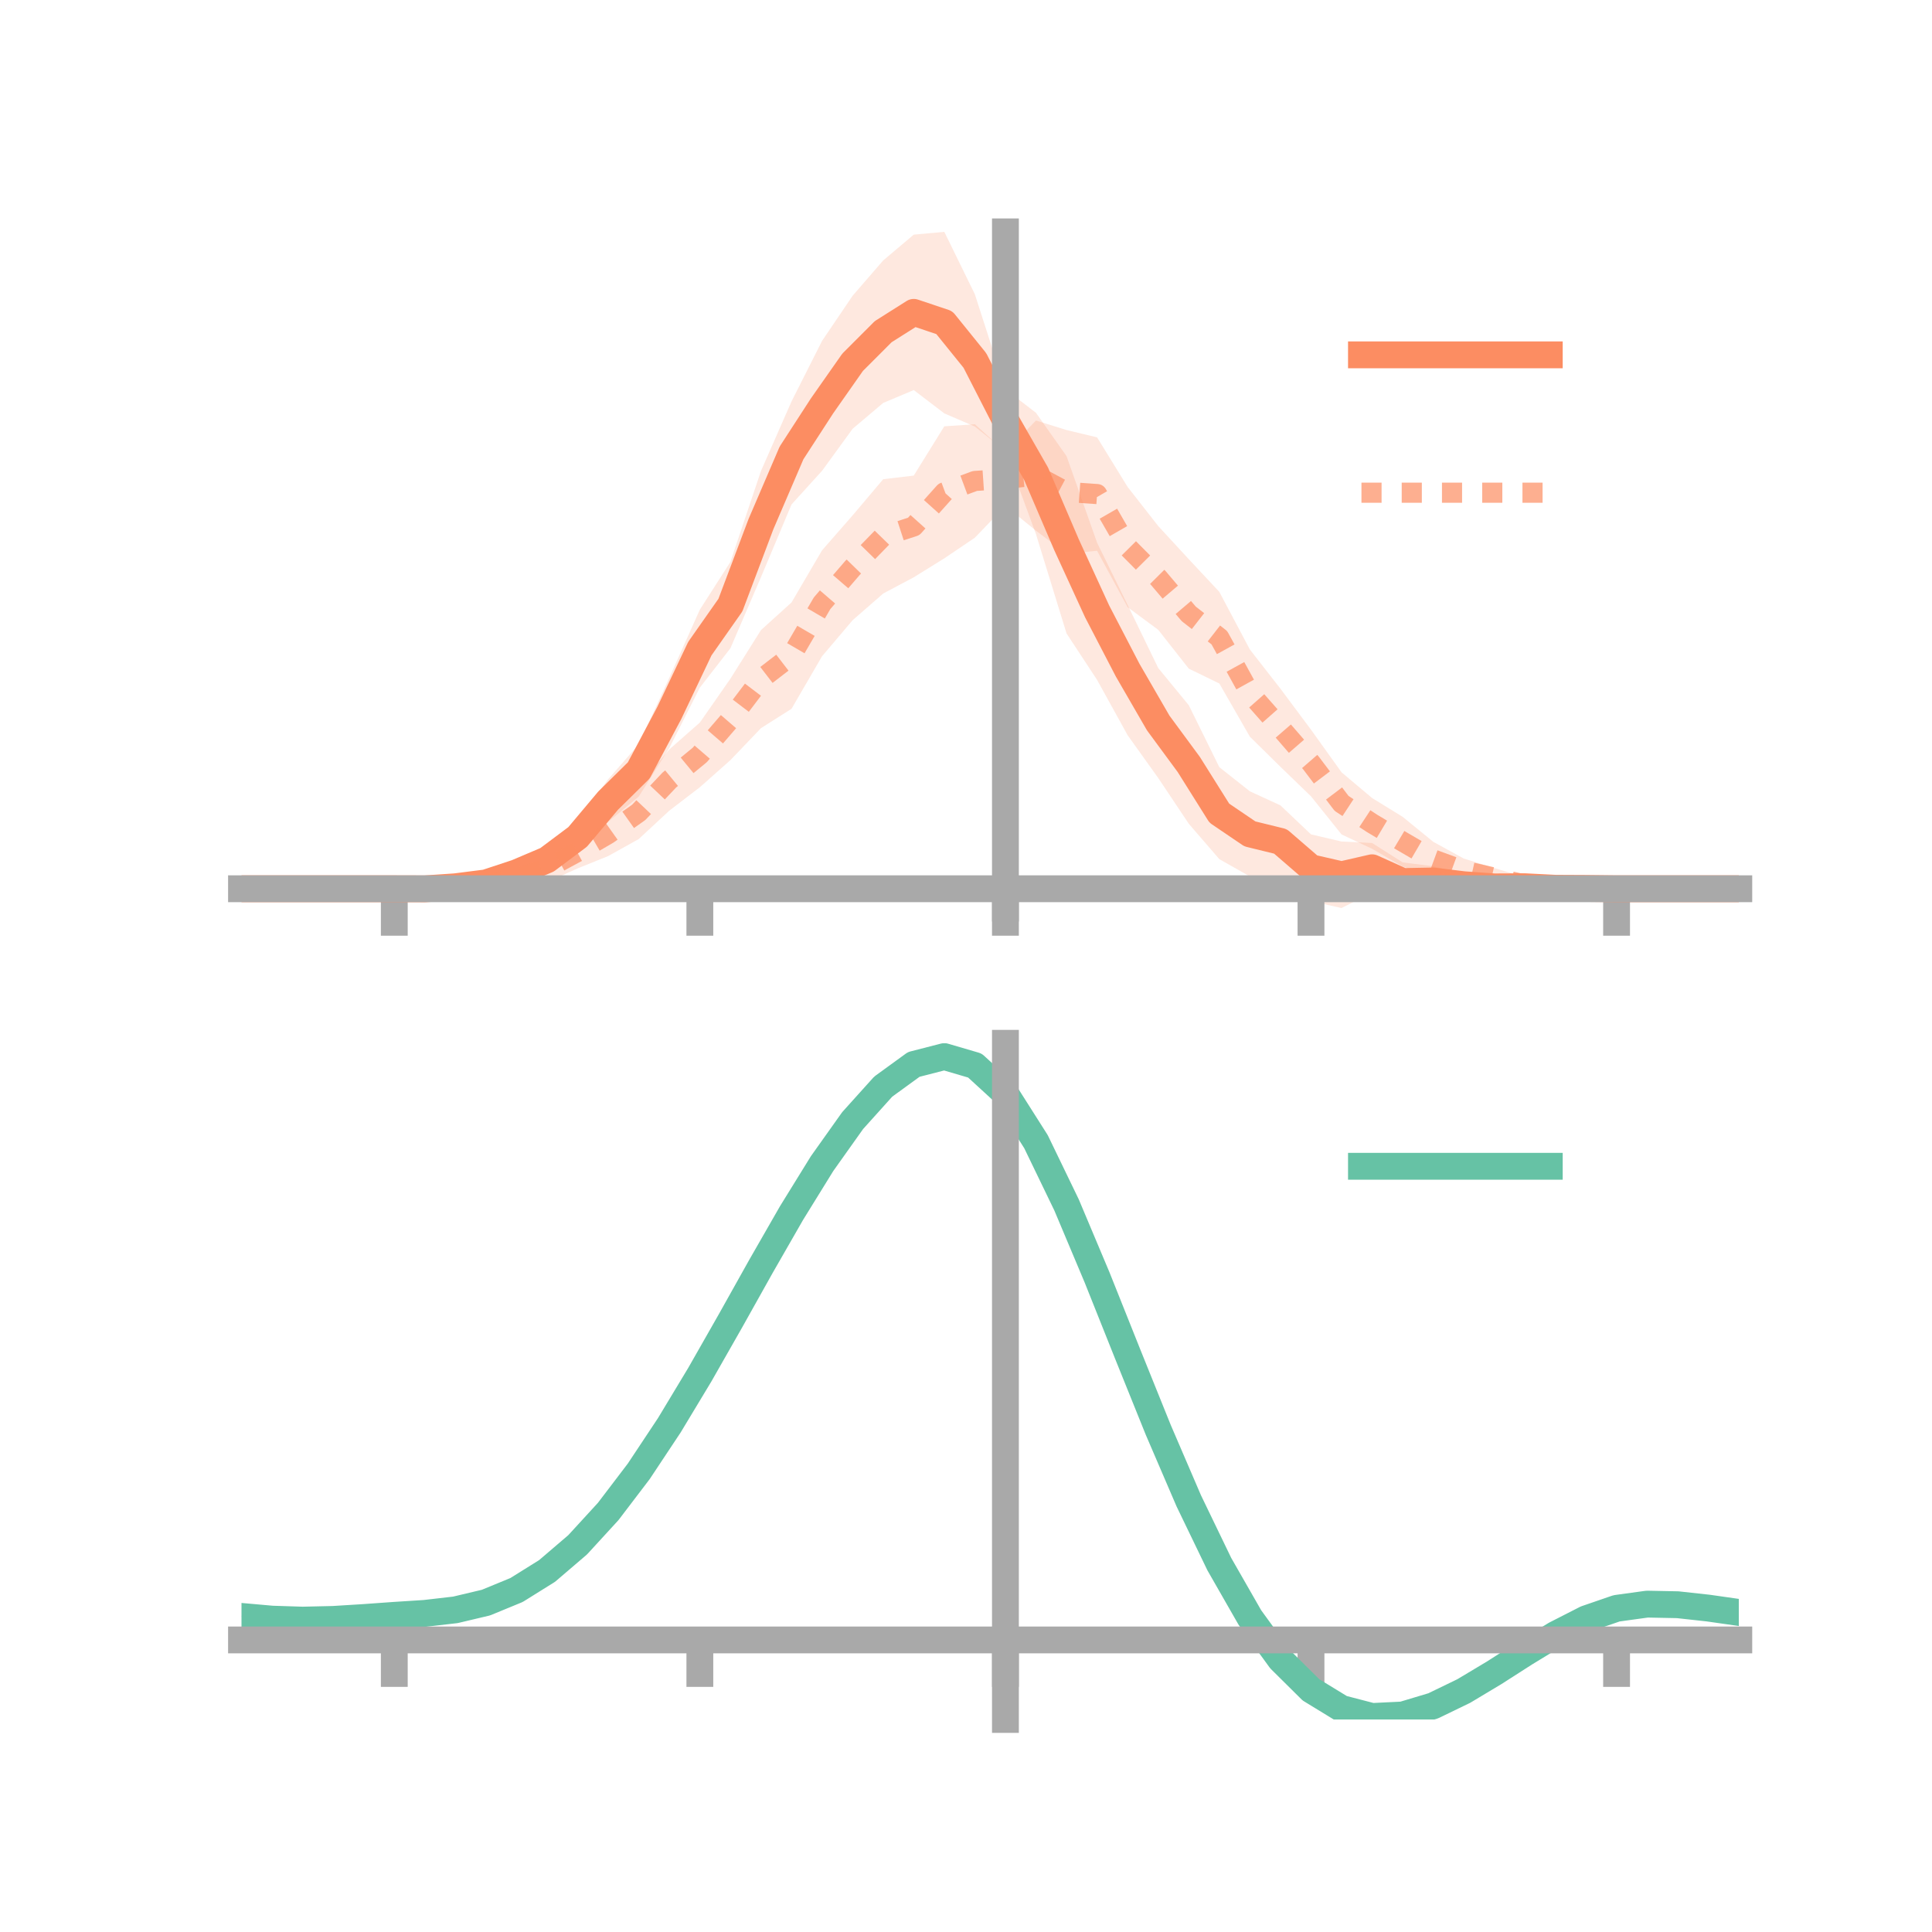 <?xml version="1.0" encoding="utf-8" standalone="no"?>
<!DOCTYPE svg PUBLIC "-//W3C//DTD SVG 1.1//EN"
  "http://www.w3.org/Graphics/SVG/1.1/DTD/svg11.dtd">
<!-- Created with matplotlib (https://matplotlib.org/) -->
<svg height="144pt" version="1.1" viewBox="0 0 144 144" width="144pt" xmlns="http://www.w3.org/2000/svg" xmlns:xlink="http://www.w3.org/1999/xlink">
 <defs>
  <style type="text/css">*{stroke-linecap:butt;stroke-linejoin:round;}</style>
 </defs>
 <g id="figure_1">
  <g id="patch_1">
   <path d="M 0 144 
L 144 144 
L 144 0 
L 0 0 
z
" style="fill:none;"/>
  </g>
  <g id="axes_1">
   <g id="patch_2">
    <path d="M 18 67.68 
L 129.6 67.68 
L 129.6 17.28 
L 18 17.28 
z
" style="fill:none;"/>
   </g>
   <g id="PolyCollection_1">
    <path clip-path="url(#p8bc93491d5)" d="M 18 66.243 
L 18 66.243 
L 20.278 66.243 
L 22.555 66.243 
L 24.833 66.243 
L 27.11 66.243 
L 29.388 66.243 
L 31.665 66.181 
L 33.943 65.876 
L 36.22 65.385 
L 38.498 64.391 
L 40.776 63.105 
L 43.053 61.155 
L 45.331 58.08 
L 47.608 55.478 
L 49.886 50.521 
L 52.163 45.439 
L 54.441 41.883 
L 56.718 35.107 
L 58.996 29.919 
L 61.273 25.406 
L 63.551 22.042 
L 65.829 19.41 
L 68.106 17.489 
L 70.384 17.28 
L 72.661 21.935 
L 74.939 29.014 
L 77.216 30.769 
L 79.494 33.997 
L 81.771 40.453 
L 84.049 45.095 
L 86.327 49.79 
L 88.604 52.562 
L 90.882 57.181 
L 93.159 58.981 
L 95.437 60.027 
L 97.714 62.189 
L 99.992 62.721 
L 102.269 62.833 
L 104.547 64.279 
L 106.824 64.563 
L 109.102 65.149 
L 111.38 65.494 
L 113.657 65.689 
L 115.935 65.991 
L 118.212 66.119 
L 120.49 66.243 
L 122.767 66.243 
L 125.045 66.243 
L 127.322 66.243 
L 129.6 66.243 
L 129.6 66.243 
L 129.6 66.243 
L 127.322 66.243 
L 125.045 66.243 
L 122.767 66.243 
L 120.49 66.243 
L 118.212 66.316 
L 115.935 66.421 
L 113.657 66.495 
L 111.38 66.712 
L 109.102 66.736 
L 106.824 66.76 
L 104.547 67.131 
L 102.269 66.524 
L 99.992 67.68 
L 97.714 67.167 
L 95.437 65.397 
L 93.159 65.325 
L 90.882 64.036 
L 88.604 61.397 
L 86.327 57.987 
L 84.049 54.802 
L 81.771 50.677 
L 79.494 47.213 
L 77.216 39.813 
L 74.939 33.616 
L 72.661 31.794 
L 70.384 30.812 
L 68.106 29.073 
L 65.829 30.032 
L 63.551 31.957 
L 61.273 35.089 
L 58.996 37.599 
L 56.718 43.019 
L 54.441 48.316 
L 52.163 51.25 
L 49.886 55.754 
L 47.608 59.373 
L 45.331 61.257 
L 43.053 63.603 
L 40.776 65.063 
L 38.498 65.714 
L 36.22 66.225 
L 33.943 66.314 
L 31.665 66.317 
L 29.388 66.243 
L 27.11 66.243 
L 24.833 66.243 
L 22.555 66.243 
L 20.278 66.243 
L 18 66.243 
z
" style="fill:#fc8d62;fill-opacity:0.2;"/>
   </g>
   <g id="PolyCollection_2">
    <path clip-path="url(#p8bc93491d5)" d="M 18 66.243 
L 18 66.243 
L 20.278 66.243 
L 22.555 66.243 
L 24.833 66.243 
L 27.11 66.243 
L 29.388 66.243 
L 31.665 66.146 
L 33.943 65.826 
L 36.22 65.272 
L 38.498 64.822 
L 40.776 63.697 
L 43.053 62.253 
L 45.331 60.521 
L 47.608 58.56 
L 49.886 55.859 
L 52.163 53.853 
L 54.441 50.586 
L 56.718 46.964 
L 58.996 44.903 
L 61.273 41.016 
L 63.551 38.411 
L 65.829 35.717 
L 68.106 35.447 
L 70.384 31.775 
L 72.661 31.62 
L 74.939 33.685 
L 77.216 31.343 
L 79.494 32.053 
L 81.771 32.598 
L 84.049 36.297 
L 86.327 39.208 
L 88.604 41.678 
L 90.882 44.116 
L 93.159 48.412 
L 95.437 51.332 
L 97.714 54.386 
L 99.992 57.565 
L 102.269 59.481 
L 104.547 60.882 
L 106.824 62.741 
L 109.102 63.992 
L 111.38 64.7 
L 113.657 65.382 
L 115.935 65.961 
L 118.212 66.167 
L 120.49 66.243 
L 122.767 66.243 
L 125.045 66.243 
L 127.322 66.243 
L 129.6 66.243 
L 129.6 66.243 
L 129.6 66.243 
L 127.322 66.243 
L 125.045 66.243 
L 122.767 66.243 
L 120.49 66.243 
L 118.212 66.316 
L 115.935 66.445 
L 113.657 66.475 
L 111.38 66.131 
L 109.102 65.799 
L 106.824 65.379 
L 104.547 64.583 
L 102.269 63.265 
L 99.992 62.194 
L 97.714 59.354 
L 95.437 57.153 
L 93.159 54.91 
L 90.882 50.943 
L 88.604 49.836 
L 86.327 46.941 
L 84.049 45.258 
L 81.771 41.051 
L 79.494 41.278 
L 77.216 39.555 
L 74.939 37.704 
L 72.661 40.077 
L 70.384 41.615 
L 68.106 43.028 
L 65.829 44.238 
L 63.551 46.226 
L 61.273 48.91 
L 58.996 52.828 
L 56.718 54.273 
L 54.441 56.655 
L 52.163 58.676 
L 49.886 60.421 
L 47.608 62.537 
L 45.331 63.806 
L 43.053 64.725 
L 40.776 65.748 
L 38.498 66.129 
L 36.22 66.521 
L 33.943 66.308 
L 31.665 66.31 
L 29.388 66.243 
L 27.11 66.243 
L 24.833 66.243 
L 22.555 66.243 
L 20.278 66.243 
L 18 66.243 
z
" style="fill:#fc8d62;fill-opacity:0.2;"/>
   </g>
   <g id="matplotlib.axis_1">
    <g id="xtick_1">
     <g id="line2d_1">
      <defs>
       <path d="M 0 0 
L 0 3.5 
" id="meae9903de2" style="stroke:#a9a9a9;stroke-width:2;"/>
      </defs>
      <g>
       <use style="fill:#a9a9a9;stroke:#a9a9a9;stroke-width:2;" x="29.388" xlink:href="#meae9903de2" y="66.243"/>
      </g>
     </g>
    </g>
    <g id="xtick_2">
     <g id="line2d_2">
      <g>
       <use style="fill:#a9a9a9;stroke:#a9a9a9;stroke-width:2;" x="52.163" xlink:href="#meae9903de2" y="66.243"/>
      </g>
     </g>
    </g>
    <g id="xtick_3">
     <g id="line2d_3">
      <g>
       <use style="fill:#a9a9a9;stroke:#a9a9a9;stroke-width:2;" x="74.939" xlink:href="#meae9903de2" y="66.243"/>
      </g>
     </g>
    </g>
    <g id="xtick_4">
     <g id="line2d_4">
      <g>
       <use style="fill:#a9a9a9;stroke:#a9a9a9;stroke-width:2;" x="97.714" xlink:href="#meae9903de2" y="66.243"/>
      </g>
     </g>
    </g>
    <g id="xtick_5">
     <g id="line2d_5">
      <g>
       <use style="fill:#a9a9a9;stroke:#a9a9a9;stroke-width:2;" x="120.49" xlink:href="#meae9903de2" y="66.243"/>
      </g>
     </g>
    </g>
   </g>
   <g id="matplotlib.axis_2"/>
   <g id="line2d_6">
    <path clip-path="url(#p8bc93491d5)" d="M 18 66.243 
L 20.278 66.243 
L 22.555 66.243 
L 24.833 66.243 
L 27.11 66.243 
L 29.388 66.243 
L 31.665 66.249 
L 33.943 66.095 
L 36.22 65.805 
L 38.498 65.052 
L 40.776 64.084 
L 43.053 62.379 
L 45.331 59.669 
L 47.608 57.425 
L 49.886 53.138 
L 52.163 48.344 
L 54.441 45.1 
L 56.718 39.063 
L 58.996 33.759 
L 61.273 30.247 
L 63.551 27 
L 65.829 24.721 
L 68.106 23.281 
L 70.384 24.046 
L 72.661 26.865 
L 74.939 31.315 
L 77.216 35.291 
L 79.494 40.605 
L 81.771 45.565 
L 84.049 49.949 
L 86.327 53.888 
L 88.604 56.979 
L 90.882 60.608 
L 93.159 62.153 
L 95.437 62.712 
L 97.714 64.678 
L 99.992 65.2 
L 102.269 64.678 
L 104.547 65.705 
L 106.824 65.662 
L 109.102 65.942 
L 111.38 66.103 
L 113.657 66.092 
L 115.935 66.206 
L 118.212 66.217 
L 120.49 66.243 
L 122.767 66.243 
L 125.045 66.243 
L 127.322 66.243 
L 129.6 66.243 
" style="fill:none;stroke:#fc8d62;stroke-linecap:square;stroke-width:2;"/>
   </g>
   <g id="line2d_7">
    <path clip-path="url(#p8bc93491d5)" d="M 18 66.243 
L 20.278 66.243 
L 22.555 66.243 
L 24.833 66.243 
L 27.11 66.243 
L 29.388 66.243 
L 31.665 66.228 
L 33.943 66.067 
L 36.22 65.896 
L 38.498 65.476 
L 40.776 64.722 
L 43.053 63.489 
L 45.331 62.163 
L 47.608 60.548 
L 49.886 58.14 
L 52.163 56.264 
L 54.441 53.62 
L 56.718 50.619 
L 58.996 48.865 
L 61.273 44.963 
L 63.551 42.318 
L 65.829 39.978 
L 68.106 39.237 
L 70.384 36.695 
L 72.661 35.849 
L 74.939 35.694 
L 77.216 35.449 
L 79.494 36.665 
L 81.771 36.825 
L 84.049 40.778 
L 86.327 43.075 
L 88.604 45.757 
L 90.882 47.53 
L 93.159 51.661 
L 95.437 54.243 
L 97.714 56.87 
L 99.992 59.88 
L 102.269 61.373 
L 104.547 62.733 
L 106.824 64.06 
L 109.102 64.896 
L 111.38 65.415 
L 113.657 65.928 
L 115.935 66.203 
L 118.212 66.242 
L 120.49 66.243 
L 122.767 66.243 
L 125.045 66.243 
L 127.322 66.243 
L 129.6 66.243 
" style="fill:none;stroke:#fc8d62;stroke-dasharray:1.5,1.5;stroke-dashoffset:0;stroke-opacity:0.7;stroke-width:1.5;"/>
   </g>
   <g id="patch_3">
    <path d="M 74.939 67.68 
L 74.939 17.28 
" style="fill:none;stroke:#a9a9a9;stroke-linecap:square;stroke-linejoin:miter;stroke-width:2;"/>
   </g>
   <g id="patch_4">
    <path d="M 129.6 67.68 
L 129.6 17.28 
" style="fill:none;"/>
   </g>
   <g id="patch_5">
    <path d="M 18 66.243 
L 129.6 66.243 
" style="fill:none;stroke:#a9a9a9;stroke-linecap:square;stroke-linejoin:miter;stroke-width:2;"/>
   </g>
   <g id="patch_6">
    <path d="M 18 17.28 
L 129.6 17.28 
" style="fill:none;"/>
   </g>
   <g id="legend_1">
    <g id="line2d_8">
     <path d="M 101.475 26.449 
L 115.475 26.449 
" style="fill:none;stroke:#fc8d62;stroke-linecap:square;stroke-width:2;"/>
    </g>
    <g id="line2d_9"/>
    <g id="text_1">
     <!--   -->
     <g transform="translate(121.075 28.899)scale(0.07 -0.07)">
      <defs>
       <path id="DejaVuSans-32"/>
      </defs>
      <use xlink:href="#DejaVuSans-32"/>
     </g>
    </g>
    <g id="line2d_10">
     <path d="M 101.475 36.724 
L 115.475 36.724 
" style="fill:none;stroke:#fc8d62;stroke-dasharray:1.5,1.5;stroke-dashoffset:0;stroke-opacity:0.7;stroke-width:1.5;"/>
    </g>
    <g id="line2d_11"/>
    <g id="text_2">
     <!--   -->
     <g transform="translate(121.075 39.174)scale(0.07 -0.07)">
      <use xlink:href="#DejaVuSans-32"/>
     </g>
    </g>
   </g>
  </g>
  <g id="axes_2">
   <g id="patch_7">
    <path d="M 18 128.16 
L 129.6 128.16 
L 129.6 77.76 
L 18 77.76 
z
" style="fill:none;"/>
   </g>
   <g id="PolyCollection_3">
    <path clip-path="url(#p94e3a7ca96)" d="M 18 120.522 
L 18 120.437 
L 20.278 120.649 
L 22.555 120.725 
L 24.833 120.666 
L 27.11 120.516 
L 29.388 120.345 
L 31.665 120.194 
L 33.943 119.925 
L 36.22 119.378 
L 38.498 118.428 
L 40.776 116.983 
L 43.053 114.994 
L 45.331 112.451 
L 47.608 109.387 
L 49.886 105.868 
L 52.163 101.995 
L 54.441 97.898 
L 56.718 93.731 
L 58.996 89.668 
L 61.273 85.899 
L 63.551 82.623 
L 65.829 80.042 
L 68.106 78.356 
L 70.384 77.76 
L 72.661 78.44 
L 74.939 80.562 
L 77.216 84.205 
L 79.494 88.992 
L 81.771 94.487 
L 84.049 100.283 
L 86.327 106.025 
L 88.604 111.413 
L 90.882 116.211 
L 93.159 120.252 
L 95.437 123.432 
L 97.714 125.712 
L 99.992 127.115 
L 102.269 127.711 
L 104.547 127.607 
L 106.824 126.938 
L 109.102 125.853 
L 111.38 124.514 
L 113.657 123.081 
L 115.935 121.714 
L 118.212 120.566 
L 120.49 119.787 
L 122.767 119.477 
L 125.045 119.528 
L 127.322 119.788 
L 129.6 120.126 
L 129.6 120.238 
L 129.6 120.238 
L 127.322 119.926 
L 125.045 119.686 
L 122.767 119.647 
L 120.49 119.964 
L 118.212 120.754 
L 115.935 121.932 
L 113.657 123.347 
L 111.38 124.833 
L 109.102 126.223 
L 106.824 127.347 
L 104.547 128.042 
L 102.269 128.16 
L 99.992 127.575 
L 97.714 126.193 
L 95.437 123.961 
L 93.159 120.87 
L 90.882 116.957 
L 88.604 112.318 
L 86.327 107.11 
L 84.049 101.556 
L 81.771 95.944 
L 79.494 90.62 
L 77.216 85.979 
L 74.939 82.449 
L 72.661 80.397 
L 70.384 79.742 
L 68.106 80.319 
L 65.829 81.942 
L 63.551 84.42 
L 61.273 87.559 
L 58.996 91.162 
L 56.718 95.04 
L 54.441 99.012 
L 52.163 102.913 
L 49.886 106.597 
L 47.608 109.944 
L 45.331 112.862 
L 43.053 115.289 
L 40.776 117.198 
L 38.498 118.594 
L 36.22 119.519 
L 33.943 120.052 
L 31.665 120.311 
L 29.388 120.451 
L 27.11 120.606 
L 24.833 120.738 
L 22.555 120.784 
L 20.278 120.713 
L 18 120.522 
z
" style="fill:#66c2a5;fill-opacity:0.2;"/>
   </g>
   <g id="matplotlib.axis_3">
    <g id="xtick_6">
     <g id="line2d_12">
      <g>
       <use style="fill:#a9a9a9;stroke:#a9a9a9;stroke-width:2;" x="29.388" xlink:href="#meae9903de2" y="122.231"/>
      </g>
     </g>
    </g>
    <g id="xtick_7">
     <g id="line2d_13">
      <g>
       <use style="fill:#a9a9a9;stroke:#a9a9a9;stroke-width:2;" x="52.163" xlink:href="#meae9903de2" y="122.231"/>
      </g>
     </g>
    </g>
    <g id="xtick_8">
     <g id="line2d_14">
      <g>
       <use style="fill:#a9a9a9;stroke:#a9a9a9;stroke-width:2;" x="74.939" xlink:href="#meae9903de2" y="122.231"/>
      </g>
     </g>
    </g>
    <g id="xtick_9">
     <g id="line2d_15">
      <g>
       <use style="fill:#a9a9a9;stroke:#a9a9a9;stroke-width:2;" x="97.714" xlink:href="#meae9903de2" y="122.231"/>
      </g>
     </g>
    </g>
    <g id="xtick_10">
     <g id="line2d_16">
      <g>
       <use style="fill:#a9a9a9;stroke:#a9a9a9;stroke-width:2;" x="120.49" xlink:href="#meae9903de2" y="122.231"/>
      </g>
     </g>
    </g>
   </g>
   <g id="matplotlib.axis_4"/>
   <g id="line2d_17">
    <path clip-path="url(#p94e3a7ca96)" d="M 18 120.479 
L 20.278 120.681 
L 22.555 120.754 
L 24.833 120.702 
L 27.11 120.561 
L 29.388 120.398 
L 31.665 120.252 
L 33.943 119.989 
L 36.22 119.449 
L 38.498 118.511 
L 40.776 117.09 
L 43.053 115.142 
L 45.331 112.657 
L 47.608 109.666 
L 49.886 106.233 
L 52.163 102.454 
L 54.441 98.455 
L 56.718 94.386 
L 58.996 90.415 
L 61.273 86.729 
L 63.551 83.522 
L 65.829 80.992 
L 68.106 79.337 
L 70.384 78.751 
L 72.661 79.418 
L 74.939 81.506 
L 77.216 85.092 
L 79.494 89.806 
L 81.771 95.215 
L 84.049 100.92 
L 86.327 106.568 
L 88.604 111.865 
L 90.882 116.584 
L 93.159 120.561 
L 95.437 123.697 
L 97.714 125.953 
L 99.992 127.345 
L 102.269 127.936 
L 104.547 127.825 
L 106.824 127.142 
L 109.102 126.038 
L 111.38 124.673 
L 113.657 123.214 
L 115.935 121.823 
L 118.212 120.66 
L 120.49 119.876 
L 122.767 119.562 
L 125.045 119.607 
L 127.322 119.857 
L 129.6 120.182 
" style="fill:none;stroke:#66c2a5;stroke-linecap:square;stroke-width:2;"/>
   </g>
   <g id="patch_8">
    <path d="M 74.939 128.16 
L 74.939 77.76 
" style="fill:none;stroke:#a9a9a9;stroke-linecap:square;stroke-linejoin:miter;stroke-width:2;"/>
   </g>
   <g id="patch_9">
    <path d="M 129.6 128.16 
L 129.6 77.76 
" style="fill:none;"/>
   </g>
   <g id="patch_10">
    <path d="M 18 122.231 
L 129.6 122.231 
" style="fill:none;stroke:#a9a9a9;stroke-linecap:square;stroke-linejoin:miter;stroke-width:2;"/>
   </g>
   <g id="patch_11">
    <path d="M 18 77.76 
L 129.6 77.76 
" style="fill:none;"/>
   </g>
   <g id="legend_2">
    <g id="line2d_18">
     <path d="M 101.475 86.929 
L 115.475 86.929 
" style="fill:none;stroke:#66c2a5;stroke-linecap:square;stroke-width:2;"/>
    </g>
    <g id="line2d_19"/>
    <g id="text_3">
     <!--   -->
     <g transform="translate(121.075 89.379)scale(0.07 -0.07)">
      <use xlink:href="#DejaVuSans-32"/>
     </g>
    </g>
   </g>
  </g>
 </g>
 <defs>
  <clipPath id="p8bc93491d5">
   <rect height="50.4" width="111.6" x="18" y="17.28"/>
  </clipPath>
  <clipPath id="p94e3a7ca96">
   <rect height="50.4" width="111.6" x="18" y="77.76"/>
  </clipPath>
 </defs>
</svg>
